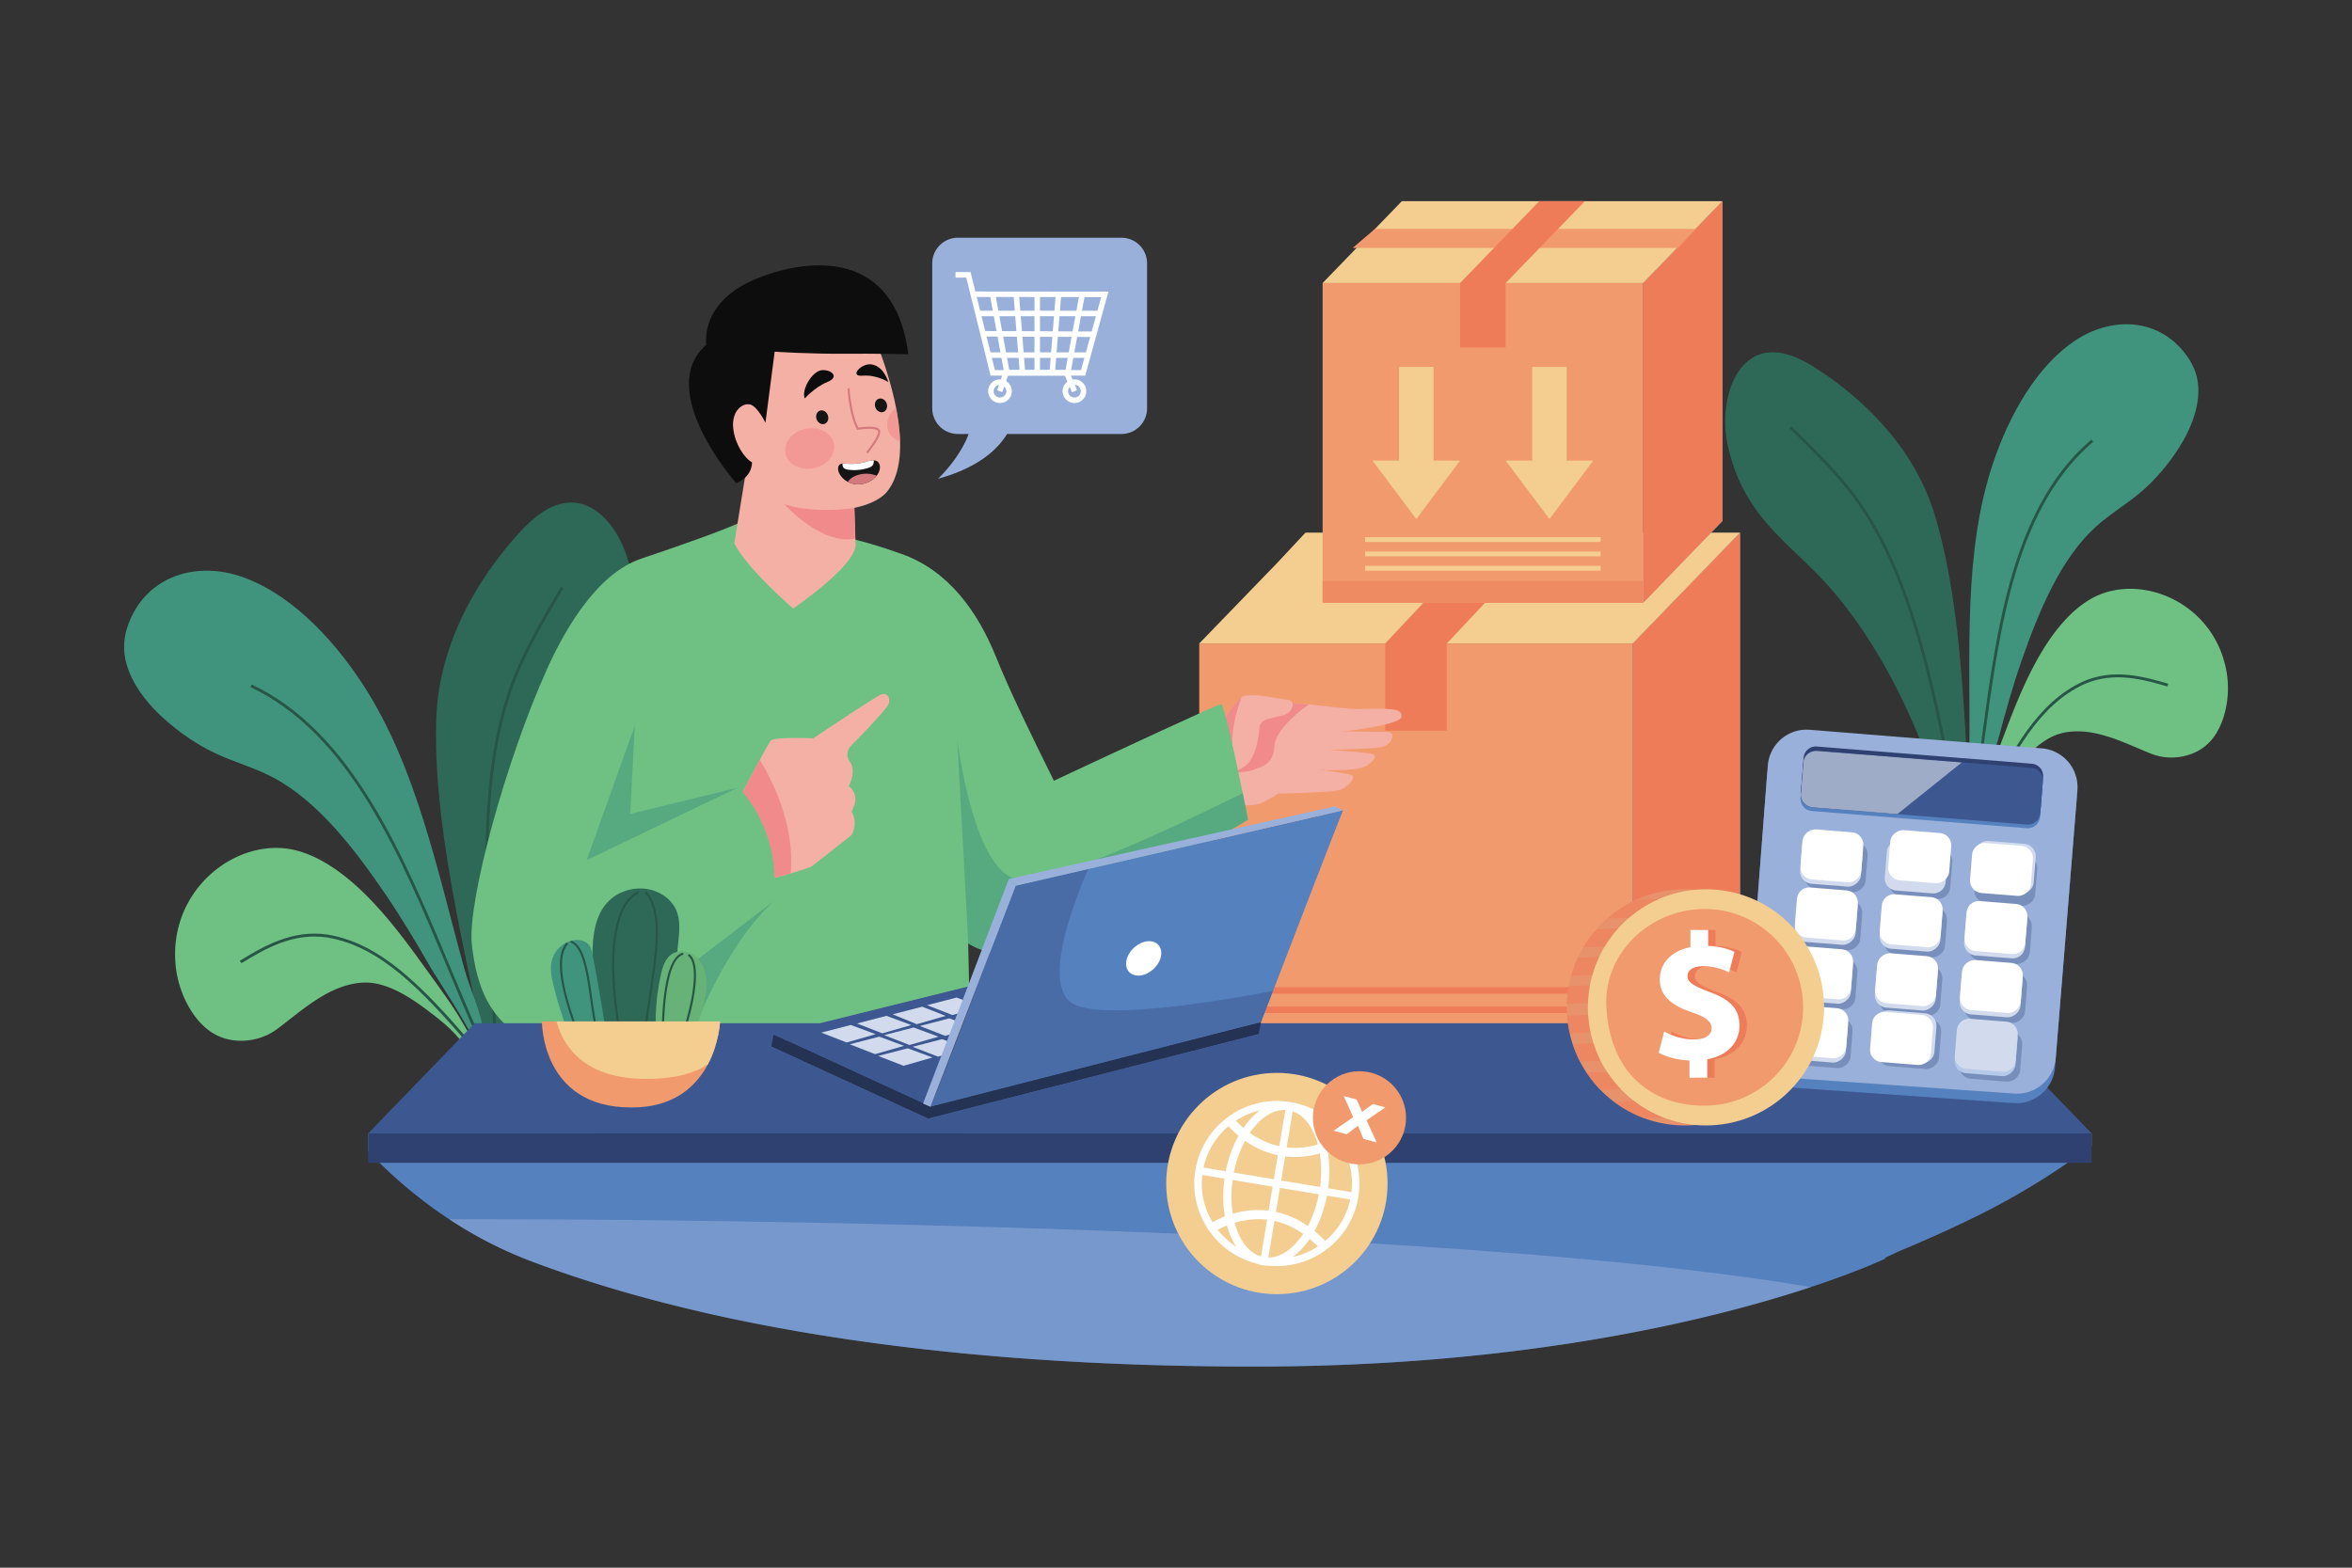 <svg xmlns="http://www.w3.org/2000/svg" viewBox="0 0 4680 3120"><rect x="0" y="0" width="4680" height="3120" fill="#333333" stroke="none"/><defs><linearGradient id="b" x1="4136.46" x2="3821.45" y1="845.56" y2="845.56" gradientTransform="rotate(4.57 -5103.18 -1760.177)" gradientUnits="userSpaceOnUse"><stop offset="0" stop-color="#fff"/><stop offset="0" stop-color="#666"/><stop offset=".72"/></linearGradient><filter id="a" width="321.16" height="126.24" x="3583.12" y="1494.16" color-interpolation-filters="sRGB" filterUnits="userSpaceOnUse"><feFlood flood-color="#fff" result="bg"/><feBlend in="SourceGraphic" in2="bg"/></filter><mask id="c" width="321.16" height="126.24" x="3583.12" y="1494.16" maskUnits="userSpaceOnUse"><g filter="url(#a)" mask="url(#b)"><path d="M3904.28,1517.3l-288.08-23c-14.33-1.15-26.82,8.86-27.9,22.36l-5.11,63.78c-1.08,13.5,9.66,25.38,24,26.52l168.46,13.49Z" style="mix-blend-mode:multiply" fill="url(#b)"/></g></mask></defs><g data-name="7"><rect width="4680" height="3120" fill="#fff" data-name="7" opacity="0"/><rect width="862.63" height="861.02" x="2386.28" y="1280.58" fill="#f19a6d"/><rect width="862.63" height="61.23" x="2386.28" y="2080.37" fill="#afafaf" opacity=".15"/><polygon fill="#afafaf" points="3248.91 2141.6 3462.23 1921.1 3462.23 1060.09 3248.91 1280.58 3248.91 2141.6"/><polygon fill="#ef7c59" points="3248.91 2141.6 3462.23 1921.1 3462.23 1060.09 3248.91 1280.58 3248.91 2141.6"/><polygon fill="#f3ce90" points="2597.6 1060.09 2542.57 1119.04 2386.29 1280.59 3248.92 1280.59 3462.24 1060.09 3305.96 1060.09 2597.6 1060.09"/><polygon fill="#ef7c59" points="2963.42 1060.09 2756.27 1280.59 2756.27 1454.13 2878.79 1454.13 2878.79 1280.59 2878.94 1280.59 3086.09 1060.09 2963.42 1060.09"/><rect width="634.28" height="12.96" x="2500.46" y="1964.63" fill="#ef7c59"/><rect width="634.28" height="12.96" x="2500.46" y="2003.25" fill="#ef7c59"/><rect width="634.28" height="12.96" x="2500.46" y="2041.87" fill="#afafaf" opacity=".4"/><rect width="637.74" height="636.55" x="2631.72" y="563.31" fill="#f19a6d"/><rect width="637.74" height="43.58" x="2631.72" y="1156.27" fill="#ef7c59" opacity=".5"/><polygon fill="#afafaf" points="3269.47 1199.86 3427.18 1036.85 3427.18 400.3 3269.47 563.31 3269.47 1199.86"/><polygon fill="#ef7c59" points="3269.47 1199.86 3427.18 1036.85 3427.18 400.3 3269.47 563.31 3269.47 1199.86"/><polygon fill="#f3ce90" points="3269.47 563.31 3427.18 400.3 2789.43 400.3 2631.72 563.31 3269.47 563.31"/><polygon fill="#f19a6d" points="3339.43 493.43 2691.57 493.43 2736.04 455.48 3373.79 455.48 3339.43 493.43"/><polygon fill="#ef7c59" points="3062.96 400.3 2905.26 563.31 2905.26 691.61 2995.83 691.61 2995.83 563.31 2995.94 563.31 3153.65 400.3 3062.96 400.3"/><polygon fill="#f3ce90" points="2818.11 1033.02 2905.31 916.68 2852.39 916.68 2852.39 730.31 2783.83 730.31 2783.83 916.68 2730.92 916.68 2818.11 1033.02"/><polygon fill="#f3ce90" points="3170.28 916.68 3117.36 916.68 3117.36 730.31 3048.8 730.31 3048.8 916.68 2995.88 916.68 3083.08 1033.02 3170.28 916.68"/><rect width="468.92" height="9.58" x="2716.14" y="1069.02" fill="#f3ce90"/><rect width="468.92" height="9.58" x="2716.14" y="1097.58" fill="#f3ce90"/><rect width="468.92" height="9.58" x="2716.14" y="1126.13" fill="#f3ce90"/><path fill="#2e6857" d="M3459.35,739.35a99.51,99.51,0,0,1,13.44-16.06c41.92-40.21,96-18.8,138.68,8.41,95.5,60.87,198.93,159.53,239.35,296.65,44.45,150.81,54,323.81,63.55,488.42,1.32,22.73,8.71,69.91,3.1,101.62-16.2-3.64-32.55-6.89-49.1-8.27-7.38-20.66-13.23-44.14-17.49-56.54-49.73-145-117.84-277.73-206.71-380.66-78.82-91.28-176.74-141.14-207.26-291.66C3427.45,834.59,3434.09,776.65,3459.35,739.35Z"/><path fill="#6fc183" d="M3953.86,1622.87l-18.31-2.77c.08-.35.12-.73.21-1.08,2-8,4.89-15.54,7.13-24.23,4-15.51,8-30.76,13.11-46,11.06-33.13,23.9-65.27,36.15-97.72,19.6-51.88,40.75-103.24,67.8-149.35,27.56-47,62-88.48,102.28-110.79,96.71-53.59,247.31,8.68,268.87,150.73,7.12,46.85-4.36,103.16-34,134.63-14.24,15.11-31.49,23.61-48.68,27.9a111.12,111.12,0,0,1-68.78-4.43c-53.08-21.27-113.12-53.78-173-41.59a96.88,96.88,0,0,0-18,5.58c-31.91,13.31-59.66,42.85-84.15,74.25C3984.49,1563.68,3964.84,1589.58,3953.86,1622.87Z"/><path fill="#40947e" d="M4023.27,1312.74c-17.18,49.2-31.52,99.94-45.07,150.83-6.72,25.23-38,114-43.52,158.66l-1.93-.3-15.28-3.54c-10.08-43,.78-88.45,1.24-135.29,1.79-181.83-12.16-383.59,46.42-559.48,33.86-101.69,89.68-196.08,163.35-245.39s165.83-45.25,220,26c10.3,13.54,19.27,29.56,23.34,48.69,10.08,47.3-11.63,100.59-37.48,140.4-22.1,34.05-47.93,63.71-76.16,87.44-29.5,24.81-61.51,43.14-90.24,69.75-34,31.45-61.6,72.58-85,118.06S4040.32,1263.89,4023.27,1312.74Z"/><path fill="#275647" d="M3890.6,1606.09q-4.17-20.94-8.35-42.11c-21.22-107.41-43.17-218.48-74.91-321.12-35.83-115.85-79.5-204.45-133.52-270.86-35.6-43.78-74.91-82.2-112.91-119.35l4-4.1c38.13,37.27,77.55,75.8,113.36,119.84,54.48,67,98.49,156.21,134.54,272.78,31.83,102.92,53.81,214.14,75.07,321.7q4.17,21.15,8.34,42.1Z"/><path fill="#275647" d="M3947.27,1619l-5.16-2.51c59.35-122.08,112-218.76,203.18-260.31,61.2-26.72,121-9.38,169,4.55l-1.6,5.5c-47.13-13.67-105.79-30.69-165-4.81C4058.21,1402.12,4006.1,1497.94,3947.27,1619Z"/><path fill="#275647" d="M3928.61,1611.06l-5.65-.93c7.29-44.66,13.42-90.08,19.92-138.16,15.17-112.38,30.87-228.59,62.16-333.1,35.48-118.48,86.64-204.84,156.39-264l3.71,4.37c-68.88,58.43-119.46,143.9-154.61,261.28-31.16,104.09-46.83,220.07-62,332.23C3942.06,1520.86,3935.92,1566.31,3928.61,1611.06Z"/><path fill="#2e6857" d="M1195.7,1024.18a106.65,106.65,0,0,0-18.51-13c-55-30.24-105.47,7.23-142.41,47.57-82.66,90.24-163,222.16-166.87,376.6-4.22,169.85,34.15,353.12,70.27,527.61,5,24.09,10.47,75.41,25.19,106.94,15.89-8.33,32-16.3,48.94-22.36,1.92-23.63,1.47-49.78,2.44-63.92,11.36-165.26,45.33-322.87,109.31-455.16,56.74-117.33,145-196.77,134.76-362.42C1255.64,1114.67,1232.51,1056,1195.7,1024.18Z"/><path fill="#6fc183" d="M926.64,2084.74l18.34-8c-.19-.35-.34-.73-.53-1.07-4.34-7.77-9.44-14.85-14.21-23.29-8.51-15.08-17-29.86-26.54-44.31-20.81-31.5-43.2-61.45-65.07-91.9-35-48.67-71.41-96.36-112.55-136.94-41.9-41.33-89.47-75-137.75-87-115.94-28.87-255.72,78.24-238.5,232.55,5.68,50.9,33.41,106.47,73.18,131,19.09,11.78,39.48,15.83,58.62,15.51a120.15,120.15,0,0,0,70.56-23.86c49.45-37.06,103-87.79,169-91.82a105.2,105.2,0,0,1,20.3.8c37,5,74.27,28,108.62,54C878.11,2031.52,905.87,2053.06,926.64,2084.74Z"/><path fill="#40947e" d="M767.44,1780.43c31.7,46.55,60.86,95.51,89.24,144.84,14.07,24.46,71.57,108.33,89.8,153.44l1.93-.85,15-8c-1.51-47.72-25.55-92.1-39.14-140.87-52.72-189.31-94.59-403.82-204.93-571-63.79-96.68-148.46-179.59-239.15-210.46s-185.76-.85-222.4,88.64c-7,17-11.84,36.24-10.74,57.35,2.71,52.19,40.28,101.75,78.39,136.08,32.59,29.36,67.85,53.09,104,70,37.73,17.64,76.28,27.82,113.7,47.56,44.25,23.33,84.61,58.53,121.77,99.46S736,1734.21,767.44,1780.43Z"/><path fill="#275647" d="M982,2049.92q-1.5-23-3.07-46.28c-7.89-118.21-16.06-240.45-11.62-356.77,5-131.73,26-237.16,64.12-322.29,25.06-56,55.43-107.21,84.8-156.78l4.93,2.93c-29.29,49.42-59.57,100.53-84.5,156.19-37.82,84.45-58.63,189.18-63.62,320.17-4.43,116,3.73,238.11,11.61,356.17q1.56,23.25,3.07,46.29Z"/><path fill="#275647" d="M932.61,2078.68c-95.3-109.92-176.53-195.39-281.38-212.92-69.13-10.44-125.64,23.75-171,51.22l-3-4.9c46.2-27.95,103.69-62.74,174.91-52,50,8.36,97,31.84,148,73.91,47.67,39.35,93.75,91.19,136.86,140.91Z"/><path fill="#275647" d="M949.9,2065.25c-20.14-44.65-39.26-90.38-59.5-138.8-47.19-112.85-96-229.54-157.64-329.48-33.25-53.91-67.09-98-103.44-134.78-40.93-41.43-83.83-72.44-131.12-94.8l2.45-5.18c47.91,22.65,91.33,54,132.75,96,36.66,37.1,70.75,81.52,104.24,135.8,61.89,100.33,110.77,217.23,158,330.28,20.23,48.38,39.34,94.07,59.44,138.66Z"/><path fill="#141414" d="M1195.54,2155.9s-30.5,213.51-18.77,218.21,752.55,0,752.55,0L1904.7,2155.9Z"/><path fill="#f5b0a6" d="M2752.33,1485.9c-17.84,5.33-109.09,6.24-109.09,6.24s80.12,5.85,86.35,8.16,12.85,5.88-7.41,21.7c-18.32,14.21-85.69,10.78-100.53,9.56,11.76,1.45,57.22,7.25,67.07,10.83,11.69,4.12-7.5,25.8-24.9,30.31s-120.08,6.72-120.08,6.72-27.44,17.23-39,20.67a70.41,70.41,0,0,1-13.85,2.28,144.37,144.37,0,0,1-15.21.17l-34.22,27.69c-12.78-8-26.54-19.84-39.77-37.34-14.22-18.86-21.33-35.09-24.45-48.34l31.74-28.28L2413,1513c20.19-16.53,111.83-91.35,133.25-106.39,24.1-16.91,105.82,5.83,166.44,4.41s79.06,0,75.63,16.27c-3,13.74-89.89,25.82-118,28.39,21.16-.14,74.2,1.14,89.31,1C2778.9,1456.42,2770.17,1480.57,2752.33,1485.9Z"/><path fill="#f18a8b" d="M2604.52,1401.89s-67.13,45.44-68.74,83.94c-1.11,26.58-17.08,37-26.86,41a19,19,0,0,0-7.51,2.21c-18.68,10.08-49.36,7.56-49.36,7.56l-3-53c35-28.44,82.46-66.66,97.11-76.93C2556.77,1399.22,2578.42,1399.44,2604.52,1401.89Z"/><path fill="#f5b0a6" d="M2476.43,1525.27c-29,20.74-60.77,15.19-75-9.26s54.13-118.59,69.44-128.61,69.2,3.08,89.55,4.92,12,27.08-8.81,31.82c-10.08,2.29-21,4.84-29.61,6.86a21.13,21.13,0,0,0-16.3,19C2504.1,1471.45,2498.17,1509.75,2476.43,1525.27Z"/><path fill="#f18a8b" d="M2418.78,1590.35A32.54,32.54,0,0,1,2425,1557c12.68-13.81,30.3-37.43,27.85-59.91-5.94-54.61,18-109.68,18-109.69h0l-2.57,2c-19.11,16.87-80.41,103.28-66.86,126.56a46.93,46.93,0,0,0,2.92,4.42l-27.08,24.12c3.12,13.25,10.23,29.48,24.45,48.34,13.23,17.5,27,29.38,39.77,37.34h0C2430.28,1617.05,2423.15,1602.14,2418.78,1590.35Z"/><path fill="#6fc183" d="M2472.89,1578.65c-13.92-67.9-37.27-177.16-43.36-177.29-5.69-.12-197.78,89.37-332.48,152.46-45.37-91.42-87.58-177.91-114.81-245.53-36.85-91.53-95.08-172.54-188-205.76-40.19-14.37-83-27.54-121.18-34.74-163.08-2.68-195.16-30.3-195.16-30.3-39.14,18.38-125.86,48.78-202.08,74.36-86.11,28.9-150.07,137-187.39,219.8-83.08,184.4-158,462.5-149.69,545.79,12.79,127.52,65,173.44,132.37,201.74,6.07,2.55,13.95,3.6,22.82,3.6,29.24,0,69.15-11.39,89.89-17.8l-9,139.74,691-.14h67.5l-6.77-327,.09.06c2.51,1.71,58.32,38.28,117.49,7.42,109.36-57,439.29-253.61,439.29-253.61S2479.16,1609.25,2472.89,1578.65Z"/><polygon fill="#40947e" points="1167.1 1712.33 1263.25 1443.68 1254.14 1619.84 1469.57 1567.15 1167.1 1712.33" opacity=".5"/><path fill="#40947e" d="M1673.46,2204.72s-325.93-82.15-284.1-177.82c36.7-83.94,88.53-178.3,153.79-236.68L1183.85,2065l-9,139.74Z" opacity=".5"/><path fill="#40947e" d="M2483.53,1631.45s-329.93,196.6-439.29,253.61c-59.17,30.86-115-5.71-117.49-7.42l-.09-.06-22-406.53s30.39,248.89,111.88,276.51c69.44,23.54,366.59-125.69,456.31-168.91C2479.16,1609.25,2483.53,1631.45,2483.53,1631.45Z" opacity=".5"/><path fill="#f5b0a6" d="M1693.17,1484.56c-8.36,8.52-9.51,22-2.17,31.39a25.24,25.24,0,0,1,4.54,9.85c4.7,20-7,38.73-7,38.73s25.82,15.25,5.87,50.46c0,0,14.08,19.94,0,46.94,0,0-65.72,51.64-77.46,61-4.25,3.4-22.34,9.25-43.68,15.35-37.63,10.74-85.4,22.2-85.4,22.2l-70.42-124.39,48.12-36.38s26.13-50.26,46.18-87.3c10.58-19.56,19.46-35.42,21.89-38.27,7-8.22,84.49-4.69,84.49-4.69s122.61-82.15,134.34-86.84,18.79,3.52,16.44,16.43C1767.25,1407.93,1721.57,1455.61,1693.17,1484.56Z"/><path fill="#f18a8b" d="M1573.23,1738.3c-37.63,10.74-85.4,22.2-85.4,22.2l-70.42-124.39,48.12-36.38s26.13-50.26,46.18-87.3C1531,1542.83,1582.85,1637,1573.23,1738.3Z"/><path fill="#6fc183" d="M1146.52,1722.2l323-155s42.32,39.69,63.07,116.28c10.51,38.77,10.51,106.79,10.51,106.79L1183.85,2065s-93.64-58.93-98.42-178.34S1146.52,1722.2,1146.52,1722.2Z"/><path fill="#f5b0a6" d="M1461.1,1081.35c26.14,51.76,117.13,129.63,117.13,129.63s119.78-81.14,124.27-124.8l-.45-15.84-2.28-60.74-3.4-128.41-196.9-36.41Z"/><path fill="#f5b0a6" d="M1443.83,816.47c12.25,81.66,84.27,155.89,153.59,184.93,66.34,27.87,144.46,5.83,167.6-22.89,21.41-26.7,27.76-65.18,25.65-107a419.38,419.38,0,0,0-9.07-66.68c-18.4-88-57.2-170.16-57.2-170.16C1616.88,489.1,1419.8,655.39,1443.83,816.47Z"/><path fill="#f18a8b" d="M1560.55,1003.32s73.33,82.4,141.11,68.53l-1.48-60.83C1611.08,1023.14,1560.55,1003.32,1560.55,1003.32Z"/><path fill="#d37a7f" d="M1726.14,901.82a2.05,2.05,0,0,1-1.32-.47,2.08,2.08,0,0,1-.29-2.93c10-12.27,25-34.16,22.49-40.63-1.37-3.5-14.63-6.56-39.83-2.37a2.1,2.1,0,0,1-2.17-1.06c-6.32-11.61-11.37-28.52-15-50.24-2.7-16.11-3.57-29-3.58-29.16a2.08,2.08,0,0,1,4.16-.27c0,.5,3.39,49.3,17.4,76.38,9.1-1.41,38.86-5.16,42.91,5.21,1.91,4.88-1.41,13.72-10.14,27-6.19,9.4-12.94,17.69-13,17.77A2.08,2.08,0,0,1,1726.14,901.82Z"/><path fill="#151515" d="M1647.22,826.38c2.62,7.23-.27,14.9-6.44,17.13s-13.29-1.83-15.9-9.06.27-14.91,6.44-17.14S1644.61,819.14,1647.22,826.38Z"/><path fill="#151515" d="M1764.18,802.7c2.61,7.24-.27,14.91-6.44,17.14s-13.29-1.83-15.91-9.06.27-14.91,6.44-17.14S1761.57,795.47,1764.18,802.7Z"/><path fill="#0d0d0d" d="M1601.25,793.06s19.84-22.5,45.6-33.07,5.11-25.8-12.82-23.1S1594.15,775.07,1601.25,793.06Z"/><path fill="#0d0d0d" d="M1767.52,760.29s-23.46-15-51-12.6-3.37-24.75,16.56-22.54C1758.82,728,1767.52,760.29,1767.52,760.29Z"/><path fill="#f18a8b" d="M1659.32,882.53c4.51,21.68-13.45,43.75-40.11,49.31s-52-7.52-56.46-29.19,13.44-43.75,40.11-49.31S1654.8,860.86,1659.32,882.53Z" opacity=".6"/><path fill="#f18a8b" d="M1767.36,857.35c4,10.44,12.86,18,24.08,21.46a419.38,419.38,0,0,0-9.07-66.68C1768,824,1761.38,841.76,1767.36,857.35Z" opacity=".6"/><path fill="#f5b0a6" d="M1511.68,837.39c-8.64-10.18-11.23-28-24.38-30.33-3.5-.62-20.39.13-29,19.83-6.43,14.64-8.92,31.16-4,46.38s15.16,28.34,27.48,38.54c5.85,4.84,12.53,9.21,20.08,10s16-3,18.43-10.21Z"/><path fill="#151515" d="M1747.66,941.71a33.83,33.83,0,0,1-3.48,5.16c-8.67,10.78-23.88,17.69-38.73,17A44.62,44.62,0,0,1,1687,959c-8.89-4.71-15.84-12.17-18.57-20.92-1.57-5-1.21-11.58,4-14.41a13.41,13.41,0,0,1,3.93-1.17,49.31,49.31,0,0,1,7.67.26,107.61,107.61,0,0,0,41.19-4.2,39.31,39.31,0,0,1,13.35-2.3c4,.17,7.36,1.43,9.48,4.45C1752.47,926.82,1751.21,935,1747.66,941.71Z"/><path fill="#fff" d="M1738.63,916.24c.2,3.5-.22,7-2.26,9.71-2.22,3-5.82,4.43-9.35,5.46a90.3,90.3,0,0,1-39.5,3.34c-3.14-.45-6.52-1.19-8.68-3.49s-2.55-5.56-2.42-8.78a49.31,49.31,0,0,1,7.67.26,107.61,107.61,0,0,0,41.19-4.2A39.31,39.31,0,0,1,1738.63,916.24Z"/><path fill="#d37a7f" d="M1744.18,946.87c-8.67,10.78-23.88,17.69-38.73,17A44.62,44.62,0,0,1,1687,959c4.45-7.11,12.83-11.77,21.21-14.05C1720.06,941.63,1733.11,941.94,1744.18,946.87Z"/><path fill="#0d0d0d" d="M1464.91,961.63c24.95-10.49,31.07-28.09,31.58-41.39-15.73-8.68-34.37-37.49-37.54-67.59-3.7-35.21,18.56-50.91,33.38-47.75,14.62,3.4,30.77,36.39,30.77,36.39l18.34-141.39s69.87,4.87,145.79,4.07c44.63-.48,120.17,1,120.17,1-26.3-207.15-194-193.07-298.47-151.89-118.75,46.83-103.44,133-103.44,133C1301.43,776.63,1464.91,961.63,1464.91,961.63Z"/><polygon fill="#3d5891" points="3950.07 2036.49 944.55 2036.49 732.65 2255.66 4161.97 2255.66 3950.07 2036.49"/><path fill="#5681bf" d="M4162,2255.65v24.18a1445.68,1445.68,0,0,1-224.38,138.45q-74.55,36.75-152,69.06c-9.61,4-22.23,10.08-36.33,16.68h3.95s-51,24.77-150,57.51c-192.81,63.78-567.76,157.81-1103.1,158.17-366.2.24-666.31-27.52-910.64-69.77q-111.48-19.28-207.75-42.21-15.37-3.61-30.37-7.31-32.22-7.93-62.74-16.16c-87.27-23.51-164.36-48.69-232.18-74.32a827.72,827.72,0,0,1-162.5-83.29,933.54,933.54,0,0,1-161.29-135.23v-35.76Z"/><rect width="3429.32" height="58.58" x="732.65" y="2255.66" fill="#2f4171"/><path fill="#99b1da" d="M3603.22,2561.53c-192.81,63.78-567.76,157.81-1103.1,158.17-366.2.24-666.31-27.52-910.64-69.77q-111.48-19.28-207.75-42.21-15.37-3.61-30.37-7.31-32.22-7.93-62.74-16.16c-87.27-23.51-164.36-48.69-232.18-74.32a827.72,827.72,0,0,1-162.5-83.29C1271.28,2425.15,2868.15,2436.46,3603.22,2561.53Z" opacity=".5"/><polygon fill="#292929" points="1534.77 2082.06 1846.86 2225.51 2504.62 2057.16 2227.24 1910.42 1534.77 2082.06"/><polygon fill="#3d5891" points="1539.29 2059.27 1851.38 2202.72 2509.14 2034.37 2231.76 1887.63 1539.29 2059.27"/><polygon fill="#d1dbed" points="1684.63 2074.75 1634.22 2055.11 1692.89 2039.94 1742.31 2058.2 1684.63 2074.75"/><polygon fill="#d1dbed" points="1741.23 2097.94 1690.82 2078.3 1749.5 2063.14 1798.92 2081.39 1741.23 2097.94"/><polygon fill="#d1dbed" points="1797.84 2121.13 1747.42 2101.49 1806.1 2086.33 1855.52 2104.59 1797.84 2121.13"/><polygon fill="#d1dbed" points="1755.63 2056.54 1705.22 2036.9 1763.9 2021.74 1813.32 2040 1755.63 2056.54"/><polygon fill="#d1dbed" points="1809.69 2079.74 1759.27 2060.1 1817.95 2044.93 1867.37 2063.19 1809.69 2079.74"/><polygon fill="#d1dbed" points="1866.29 2102.93 1815.88 2083.29 1874.56 2068.13 1923.97 2086.39 1866.29 2102.93"/><polygon fill="#d1dbed" points="1824.09 2038.34 1776.23 2018.7 1834.9 2003.54 1881.77 2021.8 1824.09 2038.34"/><polygon fill="#d1dbed" points="1880.69 2061.53 1830.28 2041.89 1888.96 2026.73 1938.38 2044.99 1880.69 2061.53"/><polygon fill="#9c9c9c" points="1937.3 2084.73 1886.88 2065.09 1945.56 2049.92 1994.98 2068.18 1937.3 2084.73"/><polygon fill="#d1dbed" points="1895.09 2020.14 1844.68 2000.5 1903.36 1985.34 1952.78 2003.6 1895.09 2020.14"/><polygon fill="#9c9c9c" points="1951.7 2043.33 1901.29 2023.69 1959.96 2008.53 2009.38 2026.79 1951.7 2043.33"/><polygon fill="#9c9c9c" points="2008.3 2066.52 1957.89 2046.88 2016.57 2031.72 2065.99 2049.98 2008.3 2066.52"/><path fill="#5681bf" d="M2672.3,1612.65c-3.71,7.87-94.74,244-139.19,359.46-14.45,37.5-24,62.26-24,62.26l-657.76,168.35L2021,1762.79l144.35-33.28Z"/><path fill="#505050" d="M1945,1959.83c-.88-.13-22.57,54.15-48.42,121.21s-46.11,121.56-45.22,121.68,22.56-54.14,48.43-121.23S1945.91,1960,1945,1959.83Z"/><path fill="#fff" d="M2247.2,1897.21c-11.18,18.07-7.47,37.29,8.3,42.92s37.61-4.46,48.79-22.53,7.47-37.3-8.29-42.93S2258.39,1879.13,2247.2,1897.21Z"/><path fill="#3d5891" d="M2533.11,1972.11c-14.45,37.5-24,62.26-24,62.26l-657.76,168.35L2021,1762.79l144.35-33.28c-23.79,54.12-92.53,224.63-33.6,265.86C2184.77,2032.5,2420.52,1993.5,2533.11,1972.11Z" opacity=".5"/><polygon fill="#243354" points="2509.14 2034.37 2504.62 2057.16 1846.86 2225.51 1851.38 2202.72 2509.14 2034.37"/><polygon fill="#243354" points="1539.29 2059.27 1534.77 2082.06 1846.86 2225.51 1851.38 2202.72 1539.29 2059.27"/><polygon fill="#99b1da" points="1836.71 2196.37 2007.39 1749.34 2020.99 1762.79 1851.38 2202.72 1836.71 2196.37"/><polygon fill="#99b1da" points="2672.3 1612.65 2655.7 1604.97 2007.39 1749.34 2020.99 1762.79 2672.3 1612.65"/><path fill="#2e6857" d="M1198.36,2064.53a597.39,597.39,0,0,1-19.29-176.18c1.48-36.89,8.41-77.3,39.73-101.7,18.46-14.38,44.35-21.14,68.5-17.37s46.08,18.32,56.3,38.09c10.3,20,8.57,43,6.35,64.8q-10.28,102.48-27.37,204.26Z"/><path fill="#275647" d="M1234.21,2062.1a2.11,2.11,0,0,1-2.06-1.72c-21.92-117.48-24-254.25,35.95-285.77a2.1,2.1,0,1,1,2,3.71c-25.92,13.63-42,50.7-46.52,107.21-3.82,47.78.71,109.6,12.74,174.08a2.1,2.1,0,0,1-1.68,2.45A2.58,2.58,0,0,1,1234.21,2062.1Z"/><path fill="#275647" d="M1279.8,2084.53l-.24,0a2.1,2.1,0,0,1-1.85-2.32c4.12-36,9.15-69.92,13.58-99.87,14.21-96,24.47-165.3-7.27-204.53a2.1,2.1,0,1,1,3.26-2.65c32.91,40.67,22.53,110.77,8.16,207.8-4.42,29.91-9.44,63.82-13.56,99.72A2.1,2.1,0,0,1,1279.8,2084.53Z"/><path fill="#67b277" d="M1305.6,2066.42a446,446,0,0,1,9.31-126c3.3-15.15,8.16-31.24,20.2-40.4,13.93-10.53,34.46-8.14,48.06,2.82s20.69,28.94,22.25,46.74-1.89,35.7-6.26,53a514,514,0,0,1-29.84,86.12Z"/><path fill="#275647" d="M1318.62,2071.77a2.1,2.1,0,0,1-2.1-2.1c0-59.5,5.28-161.11,40.66-173.2a2.1,2.1,0,1,1,1.36,4c-13.73,4.69-24,26-30.44,63.43-6.1,35.25-7.38,77-7.38,105.8A2.1,2.1,0,0,1,1318.62,2071.77Z"/><path fill="#275647" d="M1350.61,2083.93a2.22,2.22,0,0,1-.76-.14,2.11,2.11,0,0,1-1.2-2.72c13.14-34.13,23.93-73.09,28.85-104.23,6.11-38.68,3.43-64.26-7.75-74a2.1,2.1,0,0,1,2.76-3.17c27.76,24.12,3.28,122.59-19.94,182.88A2.12,2.12,0,0,1,1350.61,2083.93Z"/><path fill="#40947e" d="M1206,2057.51q-11.49-79.61-27.28-158.54c-1.24-6-2.47-12.16-5.94-17.12-5.85-8.48-16.9-11.56-27-11-22.18,1.28-42.54,18.83-47.89,41.18-3.8,15.75-.58,32.36,3.21,48.11A695.76,695.76,0,0,0,1138.92,2074Z"/><path fill="#275647" d="M1154,2070.49a2.11,2.11,0,0,1-2-1.37c-28.48-76.54-53.8-159.19-25.67-191.89a2.1,2.1,0,1,1,3.18,2.73c-12.3,14.31-14.49,41.61-6.51,81.14,7,34.78,20.59,73.38,32.94,106.55a2.12,2.12,0,0,1-2,2.84Z"/><path fill="#275647" d="M1190.2,2061.84a2.1,2.1,0,0,1-2-1.45c-6.4-19.6-10.07-45.6-14-73.13-7-49.4-14.18-100.48-37.83-111a2.1,2.1,0,0,1,1.71-3.83c25.77,11.49,33.15,63.74,40.28,114.28,3.85,27.33,7.5,53.15,13.78,72.41a2.1,2.1,0,0,1-1.34,2.65A2.14,2.14,0,0,1,1190.2,2061.84Z"/><path fill="#f19a6d" d="M1432.79,2032.86s-1.65,42.72-24.32,85.52l-.08.09c-22.92,43.14-67.26,86.29-152.83,85.6-179.12,0-177.22-171.21-177.22-171.21Z"/><path fill="#f3ce90" d="M1432.79,2032.86s-1.65,42.72-24.32,85.52l-.08.09c-26,17.12-65.2,29.19-124,28.67-129,0-166.26-73.28-177-114.28Z"/><circle cx="2540.74" cy="2355.45" r="220.21" fill="#f3ce90"/><path fill="#fff" d="M2702.84,2382.46c14.88-89.38-45.73-174.2-135.11-189.08s-174.21,45.72-189.09,135.1c-14.06,84.4,39.22,164.71,120.45,185.93a65.8,65.8,0,0,0,25.9,4.6C2610.14,2527.26,2688.58,2468.09,2702.84,2382.46Zm-60.12-17.53c3.52-25.85,3.12-51.23-1-74.45a241.19,241.19,0,0,0,27.08-11.95,148.77,148.77,0,0,1,20.44,94.15Zm-70.55-153.1c23.44,8,41.14,32.63,50.09,65.9q-31.76,9.26-62,5.82Zm-26.57,69.29a153.51,153.51,0,0,1-35.49-12.55,169.75,169.75,0,0,1-23.16-13.93c19.78-29.13,45.26-46.62,70.64-45.53Zm-44.33,3.48a170.47,170.47,0,0,0,41.34,14.47l-8,47.87-79.5-13.24a228,228,0,0,1,22.3-63.34A190.92,190.92,0,0,0,2501.27,2284.6Zm30.93,77-8,47.89a170.34,170.34,0,0,0-43.8.27,190.29,190.29,0,0,0-27.51,5.86,229.36,229.36,0,0,1-.25-67.26Zm-48.59,66.2a154.14,154.14,0,0,1,37.63-.39l-12.18,73.16c-24.6-7.26-43.17-32.48-52.35-67A170.58,170.58,0,0,1,2483.61,2427.77Zm52.27,2.06q29.92,6.6,57.18,25.89c-19.32,29.08-44.29,47-69.32,47Zm3-17.88,8-47.94,77.32,12.88a229.55,229.55,0,0,1-21.81,63.15C2580.51,2424.91,2559,2416.31,2538.85,2412Zm10.42-62.58,8-47.93c20.33,2.38,43.39,1.26,68.82-5.89a228.53,228.53,0,0,1,.5,66.69Zm88.37-76.85a170.89,170.89,0,0,0-5.94-17.7,131.13,131.13,0,0,0-15.39-28.29,149.73,149.73,0,0,1,42,36.79A225.77,225.77,0,0,1,2637.64,2272.52Zm-152.54-42.11a168.67,168.67,0,0,0-10.94,14.22,181.42,181.42,0,0,1-15-14.34,150,150,0,0,1,48-20.48A132.88,132.88,0,0,0,2485.1,2230.41Zm-20.74,30c-11.58,20.75-20.28,44.83-25.37,70.65l-44.31-7.38a148.75,148.75,0,0,1,49.73-82.34A195.29,195.29,0,0,0,2464.36,2260.36Zm-27.83,85.28c-3.67,26.1-3.35,51.75.77,75.2a198,198,0,0,0-24.7,11.44,148.81,148.81,0,0,1-20.36-94Zm4.84,93.3a168.68,168.68,0,0,0,6,17.95,134.59,134.59,0,0,0,12.71,24.44,149.89,149.89,0,0,1-37.08-33.85A183.64,183.64,0,0,1,2441.37,2438.94ZM2594,2481.3a169.33,169.33,0,0,0,11.93-15.64q8.25,6.95,16.22,15.1a149.46,149.46,0,0,1-49.78,20.78A132.77,132.77,0,0,0,2594,2481.3Zm21.5-31.36c11.36-20.73,19.87-44.71,24.81-70.37l46.5,7.74a148.84,148.84,0,0,1-49.87,82.46A239.54,239.54,0,0,0,2615.49,2449.94Z"/><circle cx="2705.08" cy="2224.61" r="92.68" fill="#f19a6d" transform="rotate(-45 2705.086 2224.617)"/><path fill="#fff" d="M2713,2266.6l-10.9-26.07-22.43,16.95-26.15-7.16,39.1-27-18.86-42,25.81,7.07,10.72,24.42,21.45-15.62,24.76,6.78-37.39,25.72,20.27,44.07Z"/><path fill="#5681bf" d="M4005.78,2195.29l-460-32.18a77.31,77.31,0,0,1-70.89-83.22l41.21-537.68a77.29,77.29,0,0,1,83.21-70.89l461.91,37a77.3,77.3,0,0,1,70.89,83.22L4089,2124.41A77.29,77.29,0,0,1,4005.78,2195.29Z"/><path fill="#99b1da" d="M4007.29,2176.35l-460-32.18a77.29,77.29,0,0,1-70.88-83.21l41.2-537.69a77.3,77.3,0,0,1,83.22-70.88l461.91,37a77.29,77.29,0,0,1,70.88,83.21l-43.12,532.9A77.29,77.29,0,0,1,4007.29,2176.35Z"/><rect width="99.91" height="121.34" x="3573.58" y="2012.25" fill="#2f4171" opacity=".3" rx="24.52" transform="rotate(-85.42 3623.747 2072.876)"/><rect width="99.91" height="121.34" x="3742.29" y="2025.75" fill="#2f4171" opacity=".3" rx="24.52" transform="matrix(.08 -1 1 .08 1409.93 5700.13)"/><rect width="99.91" height="121.34" x="3911" y="2039.26" fill="#2f4171" opacity=".3" rx="24.52" transform="rotate(-85.42 3961.182 2099.863)"/><rect width="99.91" height="121.34" x="3592.81" y="1777.97" fill="#2f4171" opacity=".3" rx="24.52" transform="rotate(-85.42 3642.97 1838.586)"/><rect width="99.91" height="121.34" x="3930.23" y="1804.98" fill="#2f4171" opacity=".3" rx="24.52" transform="rotate(-85.42 3980.405 1865.583)"/><rect width="99.91" height="121.34" x="3761.46" y="1791.93" fill="#2f4171" opacity=".3" rx="24.52" transform="rotate(-85.42 3811.633 1852.535)"/><path fill="#2f4171" d="M3665.44,2008.51l-72.07-5.77a24.52,24.52,0,0,1-22.49-26.4l4.06-50.7a24.52,24.52,0,0,1,26.4-22.49l72.07,5.77a24.52,24.52,0,0,1,22.48,26.4l-4,50.7A24.53,24.53,0,0,1,3665.44,2008.51Z" opacity=".3"/><rect width="99.91" height="121.34" x="3752.14" y="1908.66" fill="#2f4171" opacity=".3" rx="24.52" transform="rotate(-85.42 3802.32 1969.27)"/><rect width="99.91" height="121.34" x="3920.85" y="1922.16" fill="#2f4171" opacity=".3" rx="24.52" transform="rotate(-85.42 3971.028 1982.769)"/><rect width="99.91" height="121.34" x="3603.51" y="1662.21" fill="#2f4171" opacity=".3" rx="24.52" transform="rotate(-85.42 3653.667 1722.819)"/><path fill="#2f4171" d="M3854.22,1789.06l-72.07-5.77a24.51,24.51,0,0,1-22.48-26.4l4-50.7a24.51,24.51,0,0,1,26.4-22.48l72.07,5.76a24.52,24.52,0,0,1,22.49,26.4l-4.06,50.7A24.52,24.52,0,0,1,3854.22,1789.06Z" opacity=".3"/><rect width="99.91" height="121.34" x="3940.93" y="1689.21" fill="#2f4171" opacity=".3" rx="24.52" transform="rotate(-85.42 3991.107 1749.811)"/><path fill="#5681bf" d="M4032.83,1648.33l-427.74-34.23a24.52,24.52,0,0,1-22.48-26.4l5.1-63.78a24.52,24.52,0,0,1,26.4-22.49l427.73,34.24a24.52,24.52,0,0,1,22.49,26.4l-5.1,63.78A24.52,24.52,0,0,1,4032.83,1648.33Z"/><rect width="99.91" height="121.34" x="3564.27" y="2001.15" fill="#d1dbed" rx="24.52" transform="rotate(-85.42 3614.445 2061.771)"/><rect width="99.91" height="121.34" x="3732.98" y="2014.65" fill="#d1dbed" rx="24.52" transform="matrix(.08 -1 1 .08 1412.45 5680.65)"/><rect width="99.91" height="121.34" x="3901.69" y="2028.15" fill="#b5cae8" rx="24.52" transform="rotate(-85.42 3951.875 2088.764)"/><rect width="99.91" height="121.34" x="3583.5" y="1766.87" fill="#d1dbed" rx="24.52" transform="rotate(-85.42 3633.678 1827.48)"/><rect width="99.91" height="121.34" x="3752.21" y="1780.37" fill="#d1dbed" rx="24.52" transform="rotate(-85.42 3802.386 1840.98)"/><path fill="#d1dbed" d="M4002.93,1907.23l-72.07-5.77a24.52,24.52,0,0,1-22.49-26.4l4.06-50.7a24.52,24.52,0,0,1,26.4-22.49l72.07,5.77a24.52,24.52,0,0,1,22.48,26.4l-4.05,50.7A24.52,24.52,0,0,1,4002.93,1907.23Z"/><rect width="99.91" height="121.34" x="3574.13" y="1884.05" fill="#d1dbed" rx="24.52" transform="rotate(-85.42 3624.295 1944.672)"/><rect width="99.91" height="121.34" x="3742.83" y="1897.56" fill="#d1dbed" rx="24.52" transform="rotate(-85.42 3793.023 1958.16)"/><rect width="99.91" height="121.34" x="3911.54" y="1911.06" fill="#d1dbed" rx="24.52" transform="rotate(-85.42 3961.741 1971.658)"/><rect width="99.91" height="121.34" x="3564.96" y="1992.58" fill="#fff" rx="24.52" transform="rotate(-85.42 3615.135 2053.199)"/><path fill="#fff" d="M3815.67,2119.43l-72.07-5.77a24.52,24.52,0,0,1-22.49-26.4l4.06-50.7a24.52,24.52,0,0,1,26.4-22.49l72.07,5.77a24.52,24.52,0,0,1,22.49,26.4l-4.06,50.7A24.52,24.52,0,0,1,3815.67,2119.43Z"/><path fill="#d1dbed" d="M3984.38,2132.93l-72.07-5.77a24.52,24.52,0,0,1-22.49-26.4l4.06-50.7a24.52,24.52,0,0,1,26.4-22.49l72.07,5.77a24.52,24.52,0,0,1,22.49,26.4l-4.06,50.7A24.52,24.52,0,0,1,3984.38,2132.93Z"/><path fill="#fff" d="M3666.19,1871.65l-72.07-5.77a24.52,24.52,0,0,1-22.48-26.4l4.05-50.7a24.52,24.52,0,0,1,26.4-22.49l72.07,5.77a24.52,24.52,0,0,1,22.49,26.4l-4.06,50.7A24.52,24.52,0,0,1,3666.19,1871.65Z"/><path fill="#fff" d="M3834.9,1885.15l-72.07-5.77a24.51,24.51,0,0,1-22.48-26.4l4.05-50.7a24.51,24.51,0,0,1,26.4-22.48l72.07,5.76a24.52,24.52,0,0,1,22.49,26.4l-4.06,50.7A24.52,24.52,0,0,1,3834.9,1885.15Z"/><path fill="#fff" d="M4003.61,1898.66l-72.07-5.77a24.52,24.52,0,0,1-22.49-26.4l4.06-50.7a24.52,24.52,0,0,1,26.4-22.49l72.07,5.77a24.52,24.52,0,0,1,22.49,26.4l-4.06,50.7A24.52,24.52,0,0,1,4003.61,1898.66Z"/><path fill="#fff" d="M3656.81,1988.83l-72.06-5.77a24.52,24.52,0,0,1-22.49-26.4l4.06-50.7a24.52,24.52,0,0,1,26.4-22.49l72.06,5.77a24.52,24.52,0,0,1,22.49,26.4l-4.05,50.7A24.54,24.54,0,0,1,3656.81,1988.83Z"/><rect width="99.91" height="121.34" x="3743.52" y="1888.98" fill="#fff" rx="24.52" transform="rotate(-85.42 3793.703 1949.587)"/><rect width="99.91" height="121.34" x="3912.23" y="1902.49" fill="#fff" rx="24.52" transform="rotate(-85.42 3962.416 1963.092)"/><path fill="#2f4171" d="M4033.9,1632.59l-427.74-34.24a24.52,24.52,0,0,1-22.48-26.4l5.1-63.78a24.51,24.51,0,0,1,26.4-22.48l427.73,34.23a24.52,24.52,0,0,1,22.49,26.4l-5.1,63.78A24.52,24.52,0,0,1,4033.9,1632.59Z"/><path fill="#3d5891" d="M4033.41,1641l-427.73-34.24a24.52,24.52,0,0,1-22.49-26.4l5.11-63.78a24.52,24.52,0,0,1,26.4-22.48l427.73,34.23a24.52,24.52,0,0,1,22.49,26.4l-5.11,63.78A24.52,24.52,0,0,1,4033.41,1641Z"/><g mask="url(#c)" opacity=".5"><path fill="#fff" d="M3904.28,1517.3l-288.08-23c-14.33-1.15-26.82,8.86-27.9,22.36l-5.11,63.78c-1.08,13.5,9.66,25.38,24,26.52l168.46,13.49Z"/></g><rect width="99.91" height="121.34" x="3594.2" y="1651.11" fill="#d1dbed" rx="24.52" transform="rotate(-85.42 3644.365 1711.714)"/><path fill="#d1dbed" d="M3844.92,1778l-72.07-5.77a24.52,24.52,0,0,1-22.49-26.4l4.06-50.7a24.52,24.52,0,0,1,26.4-22.49l72.07,5.77a24.51,24.51,0,0,1,22.48,26.4l-4,50.7A24.52,24.52,0,0,1,3844.92,1778Z"/><rect width="99.91" height="121.34" x="3931.62" y="1678.11" fill="#d1dbed" rx="24.52" transform="matrix(.08 -1 1 .08 1930.68 5568.95)"/><rect width="99.91" height="121.34" x="3594.89" y="1642.53" fill="#fff" rx="24.52" transform="rotate(-85.42 3645.044 1703.142)"/><rect width="99.91" height="121.34" x="3763.6" y="1656.04" fill="#fff" rx="24.52" transform="matrix(.08 -1 1 .08 1798.08 5381.15)"/><rect width="99.91" height="121.34" x="3932.31" y="1669.54" fill="#fff" rx="24.52" transform="rotate(-85.42 3982.485 1730.135)"/><path fill="#99b1da" d="M1855,812.69V524.11a51,51,0,0,1,51-51h325.43a51,51,0,0,1,51,51V812.69a51,51,0,0,1-51,51H2003.84c-17.82,29.54-55.89,66.72-137.35,89.2,0,0,43-40.21,60.91-89.2H1906A51,51,0,0,1,1855,812.69Z"/><path fill="#fff" d="M1922.68,552.48h-21.43V541.55h30l9.57,38.57,264.72.25-46.17,167.19H1971.11Zm268.49,38.8L1943.51,591l36.14,145.59H2151Z"/><polygon fill="#fff" points="2132.87 780.66 2142.94 776.42 2126.11 736.4 1997.99 736.4 1984.1 776.77 1994.43 780.32 2005.79 747.33 2118.85 747.33 2132.87 780.66"/><rect width="240.41" height="10.93" x="1946.02" y="618.36" fill="#fff"/><rect width="10.93" height="217.46" x="2062.21" y="556.07" fill="#fff" transform="rotate(-89.75 2067.613 664.828)"/><rect width="197.04" height="10.93" x="1967.91" y="701.29" fill="#fff"/><rect width="10.93" height="155.56" x="2058.39" y="586.53" fill="#fff"/><rect width="156.06" height="10.92" x="2022.02" y="658.85" fill="#fff" transform="rotate(-85.42 2099.938 664.368)"/><rect width="158.17" height="10.93" x="2059.88" y="658.85" fill="#fff" transform="rotate(-79.58 2138.942 664.324)"/><rect width="10.92" height="156.06" x="2022.87" y="586.28" fill="#fff" transform="rotate(-4.6 2026.24 663.684)"/><rect width="10.93" height="158.17" x="1983.96" y="585.23" fill="#fff" transform="rotate(-10.41 1989.23 664.3)"/><path fill="#fff" d="M2114.37,778.54a23.54,23.54,0,1,1,23.53,23.54A23.56,23.56,0,0,1,2114.37,778.54Zm10.92,0a12.61,12.61,0,1,0,12.61-12.61A12.63,12.63,0,0,0,2125.29,778.54Z"/><path fill="#fff" d="M1966.25,778.54a23.54,23.54,0,1,1,23.54,23.54A23.56,23.56,0,0,1,1966.25,778.54Zm10.93,0a12.61,12.61,0,1,0,12.61-12.61A12.63,12.63,0,0,0,1977.18,778.54Z"/><path fill="#e8926b" d="M3118.29,2021.43a233,233,0,0,0,5.13,35.1q2.45,10.95,5.92,21.48a231.5,231.5,0,0,0,14.57,34.73,234.8,234.8,0,0,0,206.31,127.11c129.81,1.4,236.17-102.7,237.57-232.5s-102.7-236.17-232.5-237.56a235.33,235.33,0,0,0-205.18,115.88A234.9,234.9,0,0,0,3126.2,1942q-2.76,10-4.65,20.34a234.87,234.87,0,0,0-3.73,35.44c0,1.49-.07,3-.09,4.49Q3117.63,2012,3118.29,2021.43Z"/><circle cx="3394.54" cy="2004.82" r="235.04" fill="#f3ce90" transform="rotate(-45 3394.542 2004.815)"/><path fill="#f19a6d" d="M3196.28,2002.68c-5.28-108,89.75-194.81,197.86-193.65s194.82,89.76,193.65,197.87-89.75,194.38-197.86,193.65C3282,2199.83,3202.57,2131.48,3196.28,2002.68Z"/><g opacity=".5"><path fill="#ef7c59" d="M3197.45,1828.4l43.72-1.69a235.21,235.21,0,0,1,59.87-37.59l-45.75,1.75A235.52,235.52,0,0,0,3197.45,1828.4Z"/><path fill="#ef7c59" d="M3150.11,1885.67l42.76-1.65a235.87,235.87,0,0,1,26.87-36.34l-43.27,1.67A235.7,235.7,0,0,0,3150.11,1885.67Z"/><path fill="#ef7c59" d="M3126.2,1942l42.24-1.62a232,232,0,0,1,13.44-35.81l-42.54,1.64A231.42,231.42,0,0,0,3126.2,1942Z"/><path fill="#ef7c59" d="M3117.82,1997.8l41.84-1.61a235.92,235.92,0,0,1,4-35.45l-42.08,1.62A234.87,234.87,0,0,0,3117.82,1997.8Z"/><path fill="#ef7c59" d="M3118.29,2021.43a233,233,0,0,0,5.13,35.1l41.43-1.59a234.23,234.23,0,0,1-4.88-35.11Z"/><path fill="#ef7c59" d="M3129.34,2078a231.5,231.5,0,0,0,14.57,34.73l41-1.57a233.88,233.88,0,0,1-14.27-34.75Z"/><path fill="#ef7c59" d="M3156.88,2134.78a236.22,236.22,0,0,0,27.68,34.22l40.29-1.55a235,235,0,0,1-27.22-34.24Z"/><path fill="#ef7c59" d="M3211.64,2192.8a233.7,233.7,0,0,0,60.78,33l37.86-1.45a234.18,234.18,0,0,1-58.86-33Z"/></g><path fill="#ef7c59" d="M3376.44,2144.85v-34.22c-24.15-1.08-47.57-7.57-61.28-15.49L3326,2053c15.14,8.28,36.39,15.85,59.84,15.85,20.54,0,34.6-7.92,34.6-22.33,0-13.71-11.53-22.37-38.21-31.38-38.56-13-64.89-31-64.89-65.95,0-31.72,22.37-56.58,60.93-64.15v-34.25h35.3v31.72c24.15,1.09,40.38,6.14,52.27,11.89l-10.45,40.74c-9.36-4-25.94-12.27-51.91-12.27-23.42,0-31,10.09-31,20.19,0,11.89,12.61,19.46,43.25,31,42.88,15.15,60.19,35,60.19,67.42,0,32.08-22.71,59.46-64.15,66.68v36.74Z"/><path fill="#fff" d="M3361.76,2144.85v-34.22c-24.16-1.08-47.57-7.57-61.28-15.49l10.83-42.18c15.14,8.28,36.39,15.85,59.84,15.85,20.54,0,34.6-7.92,34.6-22.33,0-13.71-11.54-22.37-38.21-31.38-38.56-13-64.89-31-64.89-65.95,0-31.72,22.36-56.58,60.93-64.15v-34.25h35.3v31.72c24.15,1.09,40.38,6.14,52.27,11.89l-10.45,40.74c-9.36-4-25.94-12.27-51.91-12.27-23.42,0-31,10.09-31,20.19,0,11.89,12.61,19.46,43.25,31,42.88,15.15,60.19,35,60.19,67.42,0,32.08-22.71,59.46-64.15,66.68v36.74Z"/></g></svg>